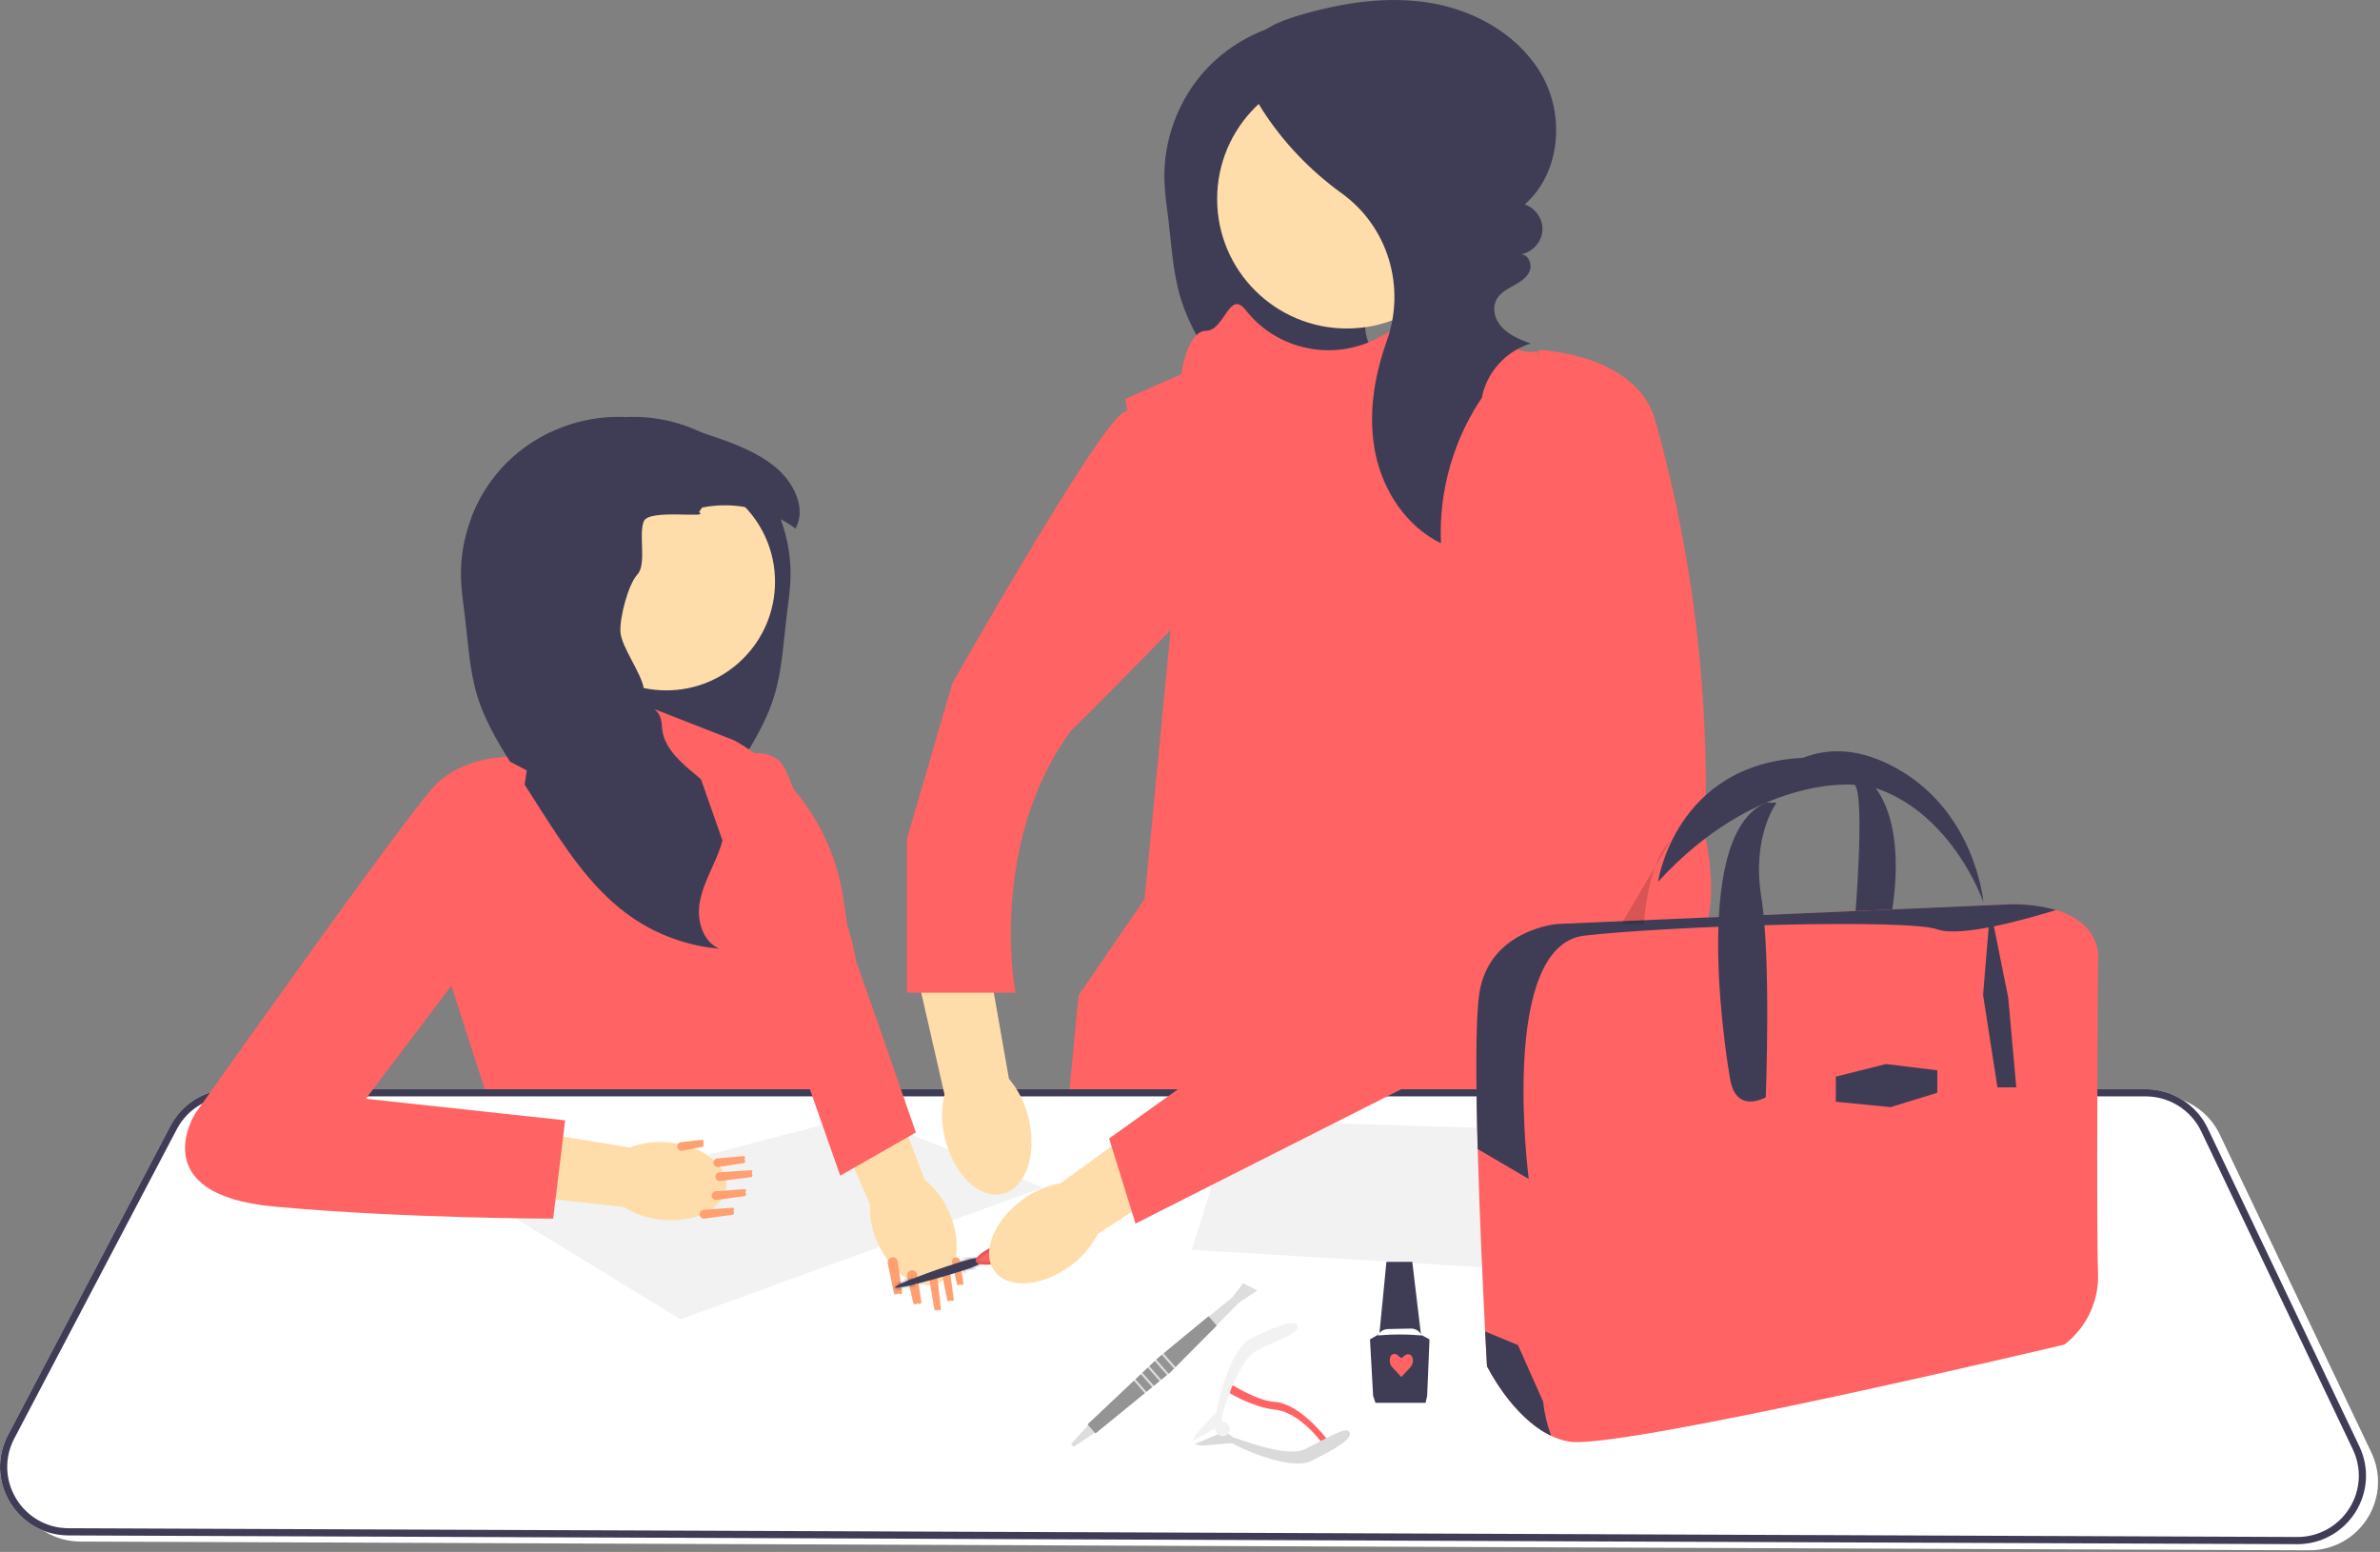 <svg width="681" height="444" viewBox="0 0 681 444" fill="none" xmlns="http://www.w3.org/2000/svg">
<rect x="0" y="0" width="681" height="444" fill="#808080" stroke="none"/>
<path d="M585.263 394.424L580.435 439.413L580.215 441.47L525.584 441.257L525.296 439.193L519.512 397.969L585.263 394.424Z" fill="#FFDDAA"/>
<path d="M333.177 51.664C333.286 55.397 333.872 59.094 334.318 62.803C335.233 70.374 335.611 78.078 337.844 85.368C340.272 93.274 344.781 100.357 349.235 107.337C350.797 109.779 352.359 112.215 353.915 114.657C354.495 115.559 355.068 116.466 355.648 117.368C362.658 128.343 369.943 139.604 380.316 147.4C380.95 147.875 381.591 148.338 382.25 148.788C389.565 153.789 398.186 156.864 407.021 157.619C402.585 155.646 400.767 150.092 401.353 145.28C401.945 140.469 404.355 136.108 406.246 131.644C408.144 127.179 409.553 122.149 408.058 117.532C407.723 116.509 407.265 115.553 406.716 114.657C404.715 111.405 401.487 108.871 398.522 106.35C394.733 103.134 390.914 99.151 390.688 94.193C390.389 87.701 386.234 89.875 385.502 83.419C384.995 78.986 379.071 71.427 378.79 66.975C378.54 63.016 380.974 53.442 383.671 50.531C386.368 47.62 383.891 38.929 385.502 35.305C387.112 31.681 404.69 34.714 401.255 32.735L402.177 31.425C409.748 29.884 417.839 31.133 424.648 34.763C426.13 35.548 427.546 36.444 428.888 37.455C432.128 31.547 428.284 24.05 423.055 19.793C417.936 15.614 411.628 13.203 405.368 11.077C404.288 10.712 403.202 10.346 402.109 9.993C395.008 7.703 387.704 5.839 380.315 5.535C378.442 5.449 376.569 5.474 374.69 5.614C369.083 6.034 363.58 7.551 358.522 9.993C353.299 12.514 348.552 16.016 344.671 20.322C340.883 24.525 337.942 29.464 335.983 34.763C333.982 40.153 333 45.92 333.177 51.664Z" fill="#3F3D56"/>
<path d="M501.734 439.104C501.734 439.783 501.727 440.469 501.72 441.161L445.008 440.942L444.823 438.878L441.326 399.745L499.968 392.648C499.968 392.648 501.857 413.404 501.734 439.104Z" fill="#FFDDAA"/>
<path d="M356.528 88.851C365.537 100.179 381.419 103.462 394.237 96.719C412.534 87.094 418.585 80.037 423 88.851C430.108 103.043 440 100.5 440 100.5L456.146 278.233C456.146 278.233 459.7 345.013 415.273 339.118C370.847 333.224 301.541 358.058 301.541 358.058L308.62 284.788L327.524 257.163L335.181 177.908L321.977 114.147L337.971 107.052C337.971 107.052 339.748 94.635 345.079 94.635C350.41 94.635 351.698 82.706 356.385 88.67C356.432 88.73 356.48 88.79 356.528 88.851Z" fill="#FF6363"/>
<path d="M591.803 441.518L580.215 441.47L525.584 441.257L518.474 441.23L518.062 439.166L507.072 383.783L505.354 439.118L505.292 441.175L501.721 441.161L445.008 440.942L440.942 440.921L440.928 438.864L440.688 399.752L440.468 363.534L440.434 358.055L440.44 358.048L457.421 323.688L462.374 313.664L463.39 311.606L473.309 291.536L563.062 279.132L564.436 278.94L588.822 275.573L589 285.55L589.103 291.214L589.468 311.606L589.509 313.664L589.55 316.015L591.762 439.454L591.803 441.518Z" fill="#3F3D56"/>
<path d="M385.38 93.978C405.877 93.978 422.493 77.391 422.493 56.931C422.493 36.471 405.877 19.885 385.38 19.885C364.883 19.885 348.268 36.471 348.268 56.931C348.268 77.391 364.883 93.978 385.38 93.978Z" fill="#FFDDAA"/>
<path d="M424.701 112.792C416.039 125.127 411.609 140.366 412.312 155.413C402.491 150.664 395.862 140.631 393.606 129.973C391.35 119.315 393.071 108.124 396.697 97.849C396.733 97.746 396.769 97.644 396.806 97.541C402.31 82.119 397.196 64.882 383.901 55.296C374.933 48.829 367.155 40.716 361.186 31.417C357.816 26.167 354.952 19.581 357.469 13.875C359.789 8.617 365.782 6.159 371.297 4.515C383.89 0.76 397.271 -1.377 410.196 0.999C423.122 3.375 435.565 10.795 441.674 22.411C447.783 34.028 446.182 49.881 436.267 58.492C439.394 59.502 441.607 62.811 441.341 66.081C441.076 69.351 438.358 72.261 435.109 72.754C437.229 72.679 438.48 75.466 437.724 77.444C436.968 79.423 435.018 80.652 433.158 81.67C430.509 83.121 427.572 84.638 427.561 88.436C427.557 89.96 428.101 91.438 428.99 92.676C431.144 95.676 434.622 97.027 437.97 98.295C430.889 100.377 425.242 106.695 423.974 113.955L424.701 112.792Z" fill="#3F3D56"/>
<path d="M157.189 145.209L158.11 146.519C154.675 148.498 154.169 153.492 155.78 157.116C157.39 160.74 160.508 163.426 163.205 166.337C165.902 169.248 168.361 172.854 168.11 176.813C167.83 181.265 164.193 184.931 163.687 189.365C162.955 195.821 168.977 201.485 168.678 207.978C168.452 212.935 164.633 216.918 160.844 220.134C157.878 222.656 154.651 225.189 152.65 228.442C152.1 229.337 151.643 230.293 151.307 231.316C149.812 235.933 151.222 240.963 153.119 245.428C155.011 249.892 157.421 254.253 158.013 259.064C158.598 263.876 156.78 269.43 152.345 271.404C161.179 270.648 169.8 267.573 177.116 262.572C177.775 262.122 178.416 261.659 179.05 261.184C189.422 253.388 196.707 242.127 203.718 231.152C204.297 230.25 204.871 229.343 205.451 228.442C207.006 225.999 208.568 223.563 210.13 221.121C214.584 214.141 219.093 207.058 221.521 199.153C223.755 191.862 224.133 184.158 225.048 176.587C225.493 172.878 226.079 169.181 226.189 165.448C226.366 159.705 225.384 153.937 223.382 148.547C221.424 143.248 218.483 138.309 214.694 134.106C210.814 129.801 206.067 126.299 200.844 123.777C195.786 121.335 190.283 119.818 184.676 119.398C182.796 119.258 180.923 119.234 179.05 119.319C171.661 119.623 164.358 121.487 157.256 123.777C152.033 126.299 147.287 129.801 143.406 134.106C139.617 138.309 136.676 143.248 134.718 148.547C141.527 144.917 149.617 143.669 157.189 145.209Z" fill="#3F3D56"/>
<path d="M210.141 211.838L175.109 198.124L174.221 211.838L143.51 216.638L129.085 281.779L142.136 322.235L239.679 324.977L236.244 311.263C236.244 311.263 252.043 293.435 242.427 264.636L241.359 257.307C238.566 238.143 227.038 221.352 210.141 211.838Z" fill="#FF6363"/>
<path d="M190.643 197.508C207.829 197.508 221.76 183.601 221.76 166.447C221.76 149.292 207.829 135.385 190.643 135.385C173.458 135.385 159.526 149.292 159.526 166.447C159.526 183.601 173.458 197.508 190.643 197.508Z" fill="#FFDDAA"/>
<path d="M131.912 165.448C132.022 169.181 132.607 172.878 133.053 176.587C133.968 184.158 134.346 191.862 136.579 199.153C139.008 207.058 143.517 214.141 147.971 221.121C149.533 223.563 151.095 225.999 152.65 228.442C153.23 229.343 153.804 230.25 154.383 231.152C161.394 242.127 168.679 253.388 179.051 261.184C179.685 261.659 180.326 262.122 180.985 262.572C188.3 267.573 196.922 270.648 205.756 271.404C201.321 269.43 199.503 263.876 200.088 259.064C200.68 254.253 203.09 249.892 204.982 245.428C206.879 240.963 208.288 235.933 206.794 231.316C206.458 230.293 206 229.337 205.451 228.442C203.45 225.189 200.223 222.656 197.257 220.134C193.468 216.918 189.649 212.935 189.423 207.978C189.124 201.485 184.969 203.659 184.237 197.204C183.731 192.77 177.806 185.211 177.526 180.759C177.275 176.801 179.71 167.226 182.407 164.315C185.103 161.404 182.626 152.713 184.237 149.089C185.848 145.465 203.426 148.498 199.991 146.519L200.912 145.209C208.484 143.669 216.574 144.917 223.383 148.547C224.866 149.333 226.281 150.228 227.624 151.239C230.863 145.331 227.02 137.834 221.791 133.577C216.672 129.399 210.363 126.987 204.103 124.861C203.023 124.496 201.937 124.13 200.845 123.777C193.743 121.487 186.44 119.623 179.051 119.319C177.178 119.234 175.305 119.258 173.425 119.398C167.818 119.818 162.315 121.335 157.257 123.777C152.034 126.299 147.287 129.801 143.407 134.106C139.618 138.309 136.677 143.248 134.719 148.547C132.717 153.937 131.735 159.705 131.912 165.448Z" fill="#3F3D56"/>
<path d="M675.078 413.754L631.706 322.783C628.471 315.995 621.512 311.606 613.977 311.606H66.145C64.064 311.606 62.037 311.929 60.128 312.546C55.299 314.089 51.191 317.462 48.759 322.098L2.268 410.566C-0.946 416.675 -0.733 423.861 2.839 429.772C6.404 435.689 12.662 439.241 19.579 439.269L440.942 440.921L445.008 440.942L501.72 441.161L505.292 441.175L518.474 441.23L525.584 441.257L580.215 441.47L591.803 441.518L657.273 441.772H657.356C664.115 441.772 670.304 438.371 673.931 432.672C677.572 426.947 677.998 419.871 675.078 413.754Z" fill="white"/>
<path d="M678.513 415.51L635.141 324.539C631.905 317.75 624.947 313.362 617.411 313.362H69.58C67.498 313.362 65.472 313.684 63.562 314.301C58.733 315.844 54.626 319.218 52.194 323.853L5.703 412.321C2.488 418.431 2.701 425.617 6.273 431.527C9.838 437.445 16.096 440.997 23.013 441.024L444.376 442.677L448.443 442.697L505.155 442.917L508.727 442.93L521.909 442.985L529.019 443.013L583.649 443.225L595.238 443.273L660.708 443.527H660.79C667.55 443.527 673.739 440.126 677.366 434.428C681.006 428.702 681.432 421.626 678.513 415.51Z" fill="white"/>
<path d="M675.078 413.754L631.706 322.783C628.471 315.995 621.512 311.606 613.977 311.606H66.145C64.064 311.606 62.037 311.929 60.128 312.546C55.299 314.089 51.191 317.462 48.759 322.098L2.268 410.566C-0.946 416.675 -0.733 423.861 2.839 429.772C6.404 435.689 12.662 439.241 19.579 439.269L440.942 440.921L445.008 440.942L501.72 441.161L505.292 441.175L518.474 441.23L525.584 441.257L580.215 441.47L591.803 441.518L657.273 441.772H657.356C664.115 441.772 670.304 438.371 673.931 432.672C677.572 426.947 677.998 419.871 675.078 413.754ZM672.193 431.569C668.944 436.677 663.408 439.715 657.356 439.715H657.28L591.762 439.454L580.435 439.413L525.296 439.193L518.062 439.166L505.354 439.118L501.734 439.104L444.823 438.878L440.928 438.864L19.586 437.212C13.397 437.184 7.791 434.01 4.604 428.716C1.41 423.422 1.218 416.991 4.096 411.519L50.586 323.058C52.262 319.869 54.818 317.346 57.875 315.721C60.368 314.39 63.198 313.664 66.145 313.664H613.977C620.722 313.664 626.946 317.593 629.845 323.668L673.217 414.632C675.834 420.117 675.449 426.446 672.193 431.569Z" fill="#3F3D56"/>
<path d="M194.686 377.433L298.411 339.72L246.548 318.898L143.167 345.891L194.686 377.433Z" fill="#F2F2F2"/>
<path d="M352.677 320.521L340.999 357.548L477.696 365.776L466.018 323.949L352.677 320.521Z" fill="#F2F2F2"/>
<path d="M191.545 326.854C201.156 327.806 208.454 333.527 207.847 339.632C207.239 345.738 198.956 349.915 189.342 348.962C185.496 348.633 181.785 347.391 178.519 345.337L137.848 340.793L140.391 321.787L180.216 328.284C183.823 326.911 187.708 326.421 191.545 326.854Z" fill="#FFDDAA"/>
<path d="M271.456 346.545C275.436 355.329 274.122 364.499 268.521 367.027C262.92 369.554 255.155 364.482 251.175 355.694C249.537 352.205 248.759 348.376 248.908 344.526L232.514 307.094L250.275 299.789L264.551 337.466C267.546 339.898 269.914 343.011 271.456 346.545Z" fill="#FFDDAA"/>
<path d="M199.821 220.798C199.821 220.798 219.368 209.359 224.632 219.966C229.895 230.572 262.059 323.99 262.059 323.99L240.421 336.332L199.821 220.798Z" fill="#FF6363"/>
<path d="M150.722 220.409L143.51 216.638C143.51 216.638 132.176 216.981 124.619 224.523C117.063 232.066 55.928 318.463 55.928 318.463C55.928 318.463 40.815 341.777 78.596 345.205C116.376 348.634 158.278 348.634 158.278 348.634L161.713 320.52L104.699 314.349L144.624 261.551L150.722 220.409Z" fill="#FF6363"/>
<path d="M294.312 319.909C296.819 330.265 293.5 339.958 286.899 341.559C280.298 343.16 272.916 336.064 270.409 325.704C269.351 321.579 269.297 317.26 270.253 313.108L260.184 269.094L280.971 264.789L288.69 308.635C291.439 311.89 293.367 315.755 294.312 319.909Z" fill="#FFDDAA"/>
<path d="M382 112C382 112 328.762 114.552 321.667 117.831C314.572 121.11 272.5 195.5 272.5 195.5L259.5 240V284H290.532C290.532 284 282.567 241.442 306.5 209C332.143 183.931 371.864 141.508 371.864 141.508L382 112Z" fill="#FF6363"/>
<path d="M255.755 369.828L254.012 361.464C253.822 360.555 254.516 359.702 255.445 359.702C256.175 359.702 256.794 360.24 256.894 360.964L258.109 369.704C258.165 370.112 257.711 370.393 257.371 370.161C257.21 370.05 256.997 370.05 256.835 370.161L256.742 370.225C256.365 370.483 255.848 370.275 255.755 369.828Z" fill="#FFA071"/>
<path d="M209.608 347.524L201.621 348.627C200.842 348.734 200.158 348.106 200.2 347.321C200.233 346.692 200.729 346.185 201.357 346.138L209.611 345.52C209.958 345.493 210.167 345.897 209.944 346.166C209.833 346.3 209.823 346.491 209.919 346.637L209.972 346.716C210.186 347.037 209.99 347.471 209.608 347.524Z" fill="#FFA071"/>
<path d="M261.276 372.615L259.583 365.168C259.376 364.258 260.068 363.391 261.002 363.391C261.721 363.391 262.333 363.916 262.441 364.628L263.632 372.489C263.694 372.899 263.246 373.192 262.895 372.972C262.738 372.872 262.537 372.872 262.38 372.972L262.282 373.033C261.893 373.278 261.378 373.064 261.276 372.615Z" fill="#FFA071"/>
<path d="M213.04 342.201L205.053 343.304C204.274 343.411 203.59 342.783 203.632 341.998C203.665 341.369 204.16 340.862 204.788 340.815L213.042 340.196C213.39 340.17 213.598 340.574 213.376 340.842C213.265 340.977 213.254 341.168 213.351 341.313L213.404 341.393C213.618 341.714 213.422 342.148 213.04 342.201Z" fill="#FFA071"/>
<path d="M267.345 374.57L265.865 365.692C265.744 364.97 266.301 364.312 267.034 364.312C267.638 364.312 268.145 364.767 268.212 365.367L269.224 374.476C269.26 374.799 268.882 374.999 268.635 374.787C268.501 374.672 268.303 374.672 268.169 374.787L268.101 374.845C267.828 375.079 267.404 374.925 267.345 374.57Z" fill="#FFA071"/>
<path d="M214.88 336.786L206.115 337.878C205.339 337.975 204.664 337.346 204.705 336.565C204.738 335.929 205.242 335.418 205.878 335.377L214.884 334.783C215.23 334.76 215.429 335.169 215.199 335.428C215.078 335.563 215.067 335.764 215.173 335.912L215.228 335.989C215.452 336.301 215.261 336.739 214.88 336.786Z" fill="#FFA071"/>
<path d="M271.017 371.852L269.605 364.795C269.46 364.068 270.015 363.391 270.756 363.391C271.344 363.391 271.842 363.826 271.92 364.409L272.899 371.754C272.943 372.08 272.576 372.3 272.309 372.109C272.179 372.016 272.004 372.016 271.873 372.109L271.8 372.161C271.504 372.373 271.088 372.208 271.017 371.852Z" fill="#FFA071"/>
<path d="M212.768 332.761L205.561 333.869C204.78 333.989 204.086 333.361 204.128 332.572C204.16 331.951 204.646 331.449 205.266 331.396L212.769 330.755C213.118 330.725 213.336 331.124 213.123 331.402C213.021 331.534 213.012 331.715 213.099 331.858L213.149 331.94C213.352 332.271 213.152 332.702 212.768 332.761Z" fill="#FFA071"/>
<path d="M273.771 367.262L272.406 361.121C272.244 360.392 272.798 359.702 273.544 359.702C274.122 359.702 274.613 360.125 274.698 360.697L275.656 367.161C275.704 367.489 275.345 367.721 275.066 367.542C274.939 367.46 274.776 367.46 274.649 367.542L274.572 367.592C274.263 367.79 273.851 367.62 273.771 367.262Z" fill="#FFA071"/>
<mask id="path-32-inside-1_353_236" fill="white">
<path d="M274.187 363.917C281.206 361.693 280.709 361.249 280.496 360.576C280.282 359.902 280.433 359.253 273.413 361.477C266.394 363.702 255.883 367.633 256.097 368.307C256.31 368.981 267.167 366.142 274.187 363.917Z"/>
</mask>
<path d="M274.187 363.917C281.206 361.693 280.709 361.249 280.496 360.576C280.282 359.902 280.433 359.253 273.413 361.477C266.394 363.702 255.883 367.633 256.097 368.307C256.31 368.981 267.167 366.142 274.187 363.917Z" fill="#3F3D56"/>
<path d="M268.145 344.852C269.71 344.356 270.539 344.058 270.907 343.915C271.513 343.679 270.547 343.989 269.138 344.906C268.136 345.559 262.493 349.289 260.95 357.277C260.217 361.074 260.787 364.145 261.175 365.69C261.357 366.414 261.541 366.958 261.571 367.047C261.683 367.382 261.503 366.849 261.43 366.617L299.561 354.534C299.049 352.917 299.781 355.193 299.972 355.953C300.401 357.66 300.991 360.893 300.224 364.862C298.616 373.191 292.697 377.298 290.969 378.424C288.834 379.814 286.689 380.695 285.421 381.189C283.914 381.775 282.173 382.367 280.228 382.983L268.145 344.852ZM261.43 366.617C261.357 366.386 261.197 365.847 261.298 366.184C261.325 366.274 261.488 366.826 261.756 367.522C262.329 369.009 263.63 371.848 266.417 374.529C272.278 380.171 279.041 379.97 280.236 379.926C281.915 379.865 282.884 379.562 282.253 379.718C281.869 379.813 281.02 380.047 279.455 380.543L267.372 342.412C269.317 341.795 271.081 341.276 272.65 340.888C273.971 340.561 276.232 340.046 278.778 339.953C280.839 339.878 288.043 339.827 294.155 345.709C297.067 348.512 298.447 351.495 299.08 353.138C299.362 353.869 300.074 356.151 299.561 354.534L261.43 366.617ZM279.455 380.543C276.339 381.53 272.348 382.932 269.256 384.127C267.659 384.745 266.644 385.177 266.198 385.385C265.864 385.541 266.343 385.342 267.131 384.847C267.388 384.685 268.753 383.84 270.256 382.351C270.975 381.639 272.596 379.938 273.942 377.286C275.311 374.589 277.296 368.999 275.162 362.266L237.031 374.349C234.884 367.573 236.876 361.935 238.273 359.183C239.647 356.477 241.316 354.716 242.102 353.937C243.738 352.315 245.314 351.314 245.852 350.977C247.202 350.128 248.521 349.494 249.252 349.152C250.937 348.364 252.948 347.547 254.829 346.82C258.694 345.325 263.468 343.649 267.372 342.412L279.455 380.543ZM275.162 362.266C273.029 355.532 268.186 352.106 265.514 350.689C262.886 349.296 260.581 348.84 259.583 348.672C257.498 348.32 255.895 348.415 255.592 348.431C254.662 348.48 254.156 348.593 254.519 348.528C255.003 348.442 256.081 348.21 257.743 347.795C260.959 346.992 265.029 345.839 268.145 344.852L280.228 382.983C276.324 384.22 271.457 385.599 267.435 386.603C265.479 387.092 263.364 387.582 261.533 387.909C260.739 388.05 259.295 388.291 257.703 388.375C257.069 388.409 255.204 388.498 252.932 388.115C251.841 387.931 249.462 387.453 246.781 386.031C244.054 384.586 239.178 381.124 237.031 374.349L275.162 362.266Z" fill="#3F3D56" fill-opacity="0.8" mask="url(#path-32-inside-1_353_236)"/>
<ellipse cx="3.2" cy="14.505" rx="3.2" ry="14.505" transform="matrix(0.302 0.953 0.953 -0.302 278.214 357.814)" fill="#FF6363"/>
<path opacity="0.1" fill-rule="evenodd" clip-rule="evenodd" d="M293.692 358.608C297.515 357.396 300.841 355.971 303.124 354.66C304.273 354.001 305.109 353.397 305.614 352.896C305.833 352.679 305.959 352.509 306.026 352.392C305.904 352.335 305.703 352.269 305.398 352.217C304.698 352.098 303.666 352.087 302.347 352.209C299.726 352.453 296.186 353.203 292.363 354.414C288.539 355.626 285.214 357.052 282.931 358.362C281.782 359.022 280.945 359.625 280.441 360.126C280.222 360.344 280.095 360.513 280.029 360.63C280.151 360.688 280.351 360.753 280.656 360.805C281.357 360.924 282.388 360.935 283.707 360.813C286.328 360.569 289.868 359.82 293.692 358.608ZM306.079 352.273L306.078 352.276C306.079 352.274 306.079 352.273 306.079 352.273ZM306.136 352.457L306.138 352.459C306.138 352.459 306.137 352.458 306.136 352.457ZM279.976 360.749L279.976 360.747C279.976 360.748 279.976 360.749 279.976 360.749ZM279.919 360.565L279.917 360.564C279.917 360.564 279.917 360.564 279.919 360.565ZM307 351.963C307.017 351.997 307.031 352.032 307.043 352.069C307.067 352.144 307.078 352.222 307.077 352.304C307.059 354.049 301.478 357.189 294.182 359.501C286.545 361.921 279.582 362.605 279.049 360.92C278.523 359.262 284.423 355.927 291.892 353.515C291.948 353.497 292.004 353.479 292.061 353.461C299.633 351.062 306.216 350.413 307 351.963ZM307 351.963C306.221 350.411 299.72 351.033 292.249 353.4C292.13 353.438 292.01 353.476 291.892 353.515" fill="black"/>
<path d="M306.321 362.118C298.166 368.163 288.432 368.862 284.579 363.681C280.727 358.5 284.214 349.402 292.372 343.357C295.598 340.897 299.367 339.245 303.364 338.537L338.238 313.362L349.724 329.95L314.125 353.007C312.29 356.623 309.614 359.747 306.321 362.118Z" fill="#FFDDAA"/>
<path d="M440.243 100.111C440.243 100.111 468.375 100.998 473.706 120.511C479.038 140.024 489.7 181.615 487.923 239.362C487.923 239.362 496.808 276.614 473.706 274.84L324.913 350.047L317.356 325.704L438.165 239.362L440.243 100.111Z" fill="#FF6363"/>
<path d="M200.876 328.106L195.238 329.203C194.453 329.356 193.733 328.73 193.775 327.931C193.807 327.33 194.268 326.84 194.866 326.773L200.87 326.095C201.223 326.056 201.464 326.444 201.272 326.743C201.191 326.869 201.182 327.028 201.25 327.162L201.295 327.251C201.473 327.605 201.264 328.031 200.876 328.106Z" fill="#FFA071"/>
<path d="M540.708 264.081H530.689C530.689 264.081 533.772 227.864 530.689 224.525C530.689 224.525 502.685 221.443 474.424 252.266C474.424 252.266 479.305 218.618 515.787 216.82C527.482 216.244 534.242 220.893 538.023 227.479C546.044 241.437 540.708 264.081 540.708 264.081Z" fill="#3F3D56"/>
<path d="M600.313 363.999C600.502 367.968 599.724 371.923 598.046 375.525C596.368 379.127 593.839 382.267 590.679 384.676C590.679 384.676 462.991 414.985 448.861 412.416C447.123 412.091 445.436 411.538 443.843 410.772C432.58 405.43 425.482 390.84 425.482 390.84C425.482 390.84 425.268 387.07 424.952 380.926C424.346 369.044 423.364 348.282 422.822 328.737C422.288 309.427 422.183 291.308 423.298 284.116C426.124 265.879 445.649 264.338 445.649 264.338L575.649 258.687C579.919 258.644 584.174 259.201 588.289 260.342C602.343 264.562 600.313 275.383 600.313 275.383C600.313 275.383 599.799 350.129 600.313 363.999Z" fill="#FF6363"/>
<path d="M588.289 260.341C580.322 262.823 561.169 268.294 554.325 265.879C545.59 262.797 478.021 264.852 453.357 267.677C428.693 270.503 437.428 337.286 437.428 337.286L422.822 328.737C422.288 309.427 422.183 291.308 423.298 284.116C426.124 265.879 445.649 264.338 445.649 264.338L575.649 258.687C579.919 258.644 584.174 259.201 588.289 260.341Z" fill="#3F3D56"/>
<path d="M494.977 308.261C494.977 308.261 482.603 239.111 505.361 229.635L508.337 229.663C508.337 229.663 501.143 239.166 503.969 256.633C506.795 274.099 505.254 313.912 505.254 313.912C505.254 313.912 496.519 319.049 494.977 308.261Z" fill="#3F3D56"/>
<path d="M571.539 311.086L567.428 284.63L569.484 259.858L574.621 285.401L576.933 311.086H571.539Z" fill="#3F3D56"/>
<path d="M525.293 308.004L539.681 304.408L554.325 306.206V312.628L540.965 316.738L525.293 315.196V308.004Z" fill="#3F3D56"/>
<path d="M441.538 400.986C441.892 404.332 442.667 407.62 443.842 410.773C432.579 405.43 425.48 390.84 425.48 390.84C425.48 390.84 425.267 387.07 424.951 380.926L434.344 384.804L441.538 400.986Z" fill="#3F3D56"/>
<path d="M501.755 228.327C501.755 228.327 515.371 206.494 540.292 218.566C565.213 230.638 567.525 258.122 567.525 258.122C567.525 258.122 550.312 207.778 501.755 228.327Z" fill="#3F3D56"/>
<path opacity="0.15" d="M477.812 240.747L463.938 264.378H470.361C470.361 264.378 471.389 246.912 477.812 240.747Z" fill="black"/>
<path d="M352.66 371.114L354.257 372.934L335.01 392.485L313.789 409.789L311.533 407.22L331.439 388.418L352.66 371.114Z" fill="#DDDDDD"/>
<path d="M355.676 367.139L359.75 369.164L354.223 372.896L352.649 371.103L355.676 367.139Z" fill="#DDDDDD"/>
<path d="M311.669 407.374L313.653 409.634L307.247 413.924V413.924C306.947 413.754 306.705 413.496 306.555 413.185L306.503 413.077L311.669 407.374Z" fill="#DDDDDD"/>
<path fill-rule="evenodd" clip-rule="evenodd" d="M348.158 379.237L345.809 376.561L332.934 387.196L336.359 391.096L348.158 379.237ZM335.93 391.528L332.466 387.583L331.179 388.647L330.847 388.959L334.397 393.002L334.749 392.714L335.93 391.528ZM328.86 390.836L330.406 389.376L333.926 393.386L332.278 394.729L328.86 390.836ZM331.808 395.113L328.419 391.253L326.873 392.712L330.16 396.457L331.808 395.113ZM324.886 394.589L326.431 393.129L329.69 396.841L328.043 398.184L324.886 394.589ZM327.572 398.568L324.444 395.006L311.196 407.516L313.452 410.085L327.572 398.568Z" fill="#949494"/>
<path d="M373.452 414.591C380.157 411.312 385.231 407.914 386.144 409.782C387.058 411.65 381.811 414.694 375.105 417.973C368.4 421.251 350.009 412.356 349.095 410.488C348.182 408.62 366.746 417.869 373.452 414.591Z" fill="#F2F2F2"/>
<path d="M343.931 413.55L341.819 413.186L350.443 409.507L352.76 411.168L352.881 412.076L352.615 412.851L343.931 413.55Z" fill="#F2F2F2"/>
<path d="M359.63 386.318C366.335 383.04 372.133 381.123 371.22 379.255C370.307 377.387 364.682 379.658 357.976 382.936C351.271 386.214 346.995 406.191 347.909 408.059C348.822 409.927 352.924 389.596 359.63 386.318Z" fill="#F2F2F2"/>
<path d="M342.32 410.254L341.31 412.145L349.51 407.598L349.622 404.75L348.98 404.097L348.205 403.831L342.32 410.254Z" fill="#F2F2F2"/>
<path d="M364.579 401.044C371.944 401.441 379.531 411.539 379.531 411.539L377.894 412.339C377.894 412.339 371.824 404.034 364.815 403.274C358.39 402.577 351.825 398.537 351.825 398.537L351.921 397.424L352.618 396.23C352.618 396.23 359.865 400.79 364.579 401.044Z" fill="#FF6363"/>
<path d="M373.452 414.591C380.157 411.312 385.231 407.914 386.144 409.782C387.058 411.65 381.811 414.694 375.105 417.973C368.4 421.251 350.009 412.356 349.095 410.488C348.182 408.62 366.746 417.869 373.452 414.591Z" fill="#F2F2F2"/>
<path d="M343.931 413.55L341.819 413.186L350.443 409.507L352.76 411.168L352.881 412.076L352.615 412.851L343.931 413.55Z" fill="#F2F2F2"/>
<g opacity="0.1">
<path d="M373.452 414.591C380.157 411.312 385.231 407.914 386.144 409.782C387.058 411.65 381.811 414.694 375.105 417.973C368.4 421.251 350.009 412.356 349.095 410.488C348.182 408.62 366.746 417.869 373.452 414.591Z" fill="black"/>
<path d="M343.931 413.55L341.819 413.186L350.443 409.507L352.76 411.168L352.881 412.076L352.615 412.851L343.931 413.55Z" fill="black"/>
</g>
<path d="M359.63 386.318C366.335 383.04 372.133 381.123 371.22 379.255C370.307 377.387 364.682 379.658 357.976 382.936C351.271 386.214 346.995 406.191 347.909 408.059C348.822 409.927 352.924 389.596 359.63 386.318Z" fill="#F2F2F2"/>
<path d="M342.32 410.254L341.31 412.145L349.51 407.598L349.622 404.75L348.98 404.097L348.205 403.831L342.32 410.254Z" fill="#F2F2F2"/>
<circle cx="349.819" cy="408.807" r="2.078" transform="rotate(-116.054 349.819 408.807)" fill="#F2F2F2"/>
<path d="M404.1 361H396.705L394.688 381.616H406.565L404.1 361Z" fill="#3F3D56"/>
<path d="M394.689 381.616L392 383.184L392.896 399.318L393.569 401.335H407.91L408.358 399.318L409.03 383.184L406.117 381.616H394.689Z" fill="#3F3D56"/>
<path d="M403.522 391.199L400.964 393.94L398.405 391.199C398.028 390.794 397.778 390.288 397.687 389.743C397.631 389.406 397.637 389.063 397.704 388.729L397.778 388.357C397.81 388.196 397.873 388.044 397.964 387.907C398.372 387.295 399.217 387.164 399.791 387.624L400.964 388.562L402.049 387.718C402.581 387.304 403.338 387.351 403.815 387.828C404.001 388.014 404.129 388.252 404.18 388.511L404.241 388.812C404.296 389.091 404.301 389.378 404.254 389.659L404.24 389.743C404.149 390.288 403.9 390.794 403.522 391.199Z" fill="#FF6363"/>
<path d="M403.686 380.093L397.14 380.229C395.908 380.255 394.791 380.961 394.24 382.064L395.955 381.941C398.991 381.724 402.038 381.724 405.074 381.941L406.789 382.064C406.246 380.842 405.023 380.065 403.686 380.093Z" fill="white"/>
</svg>
